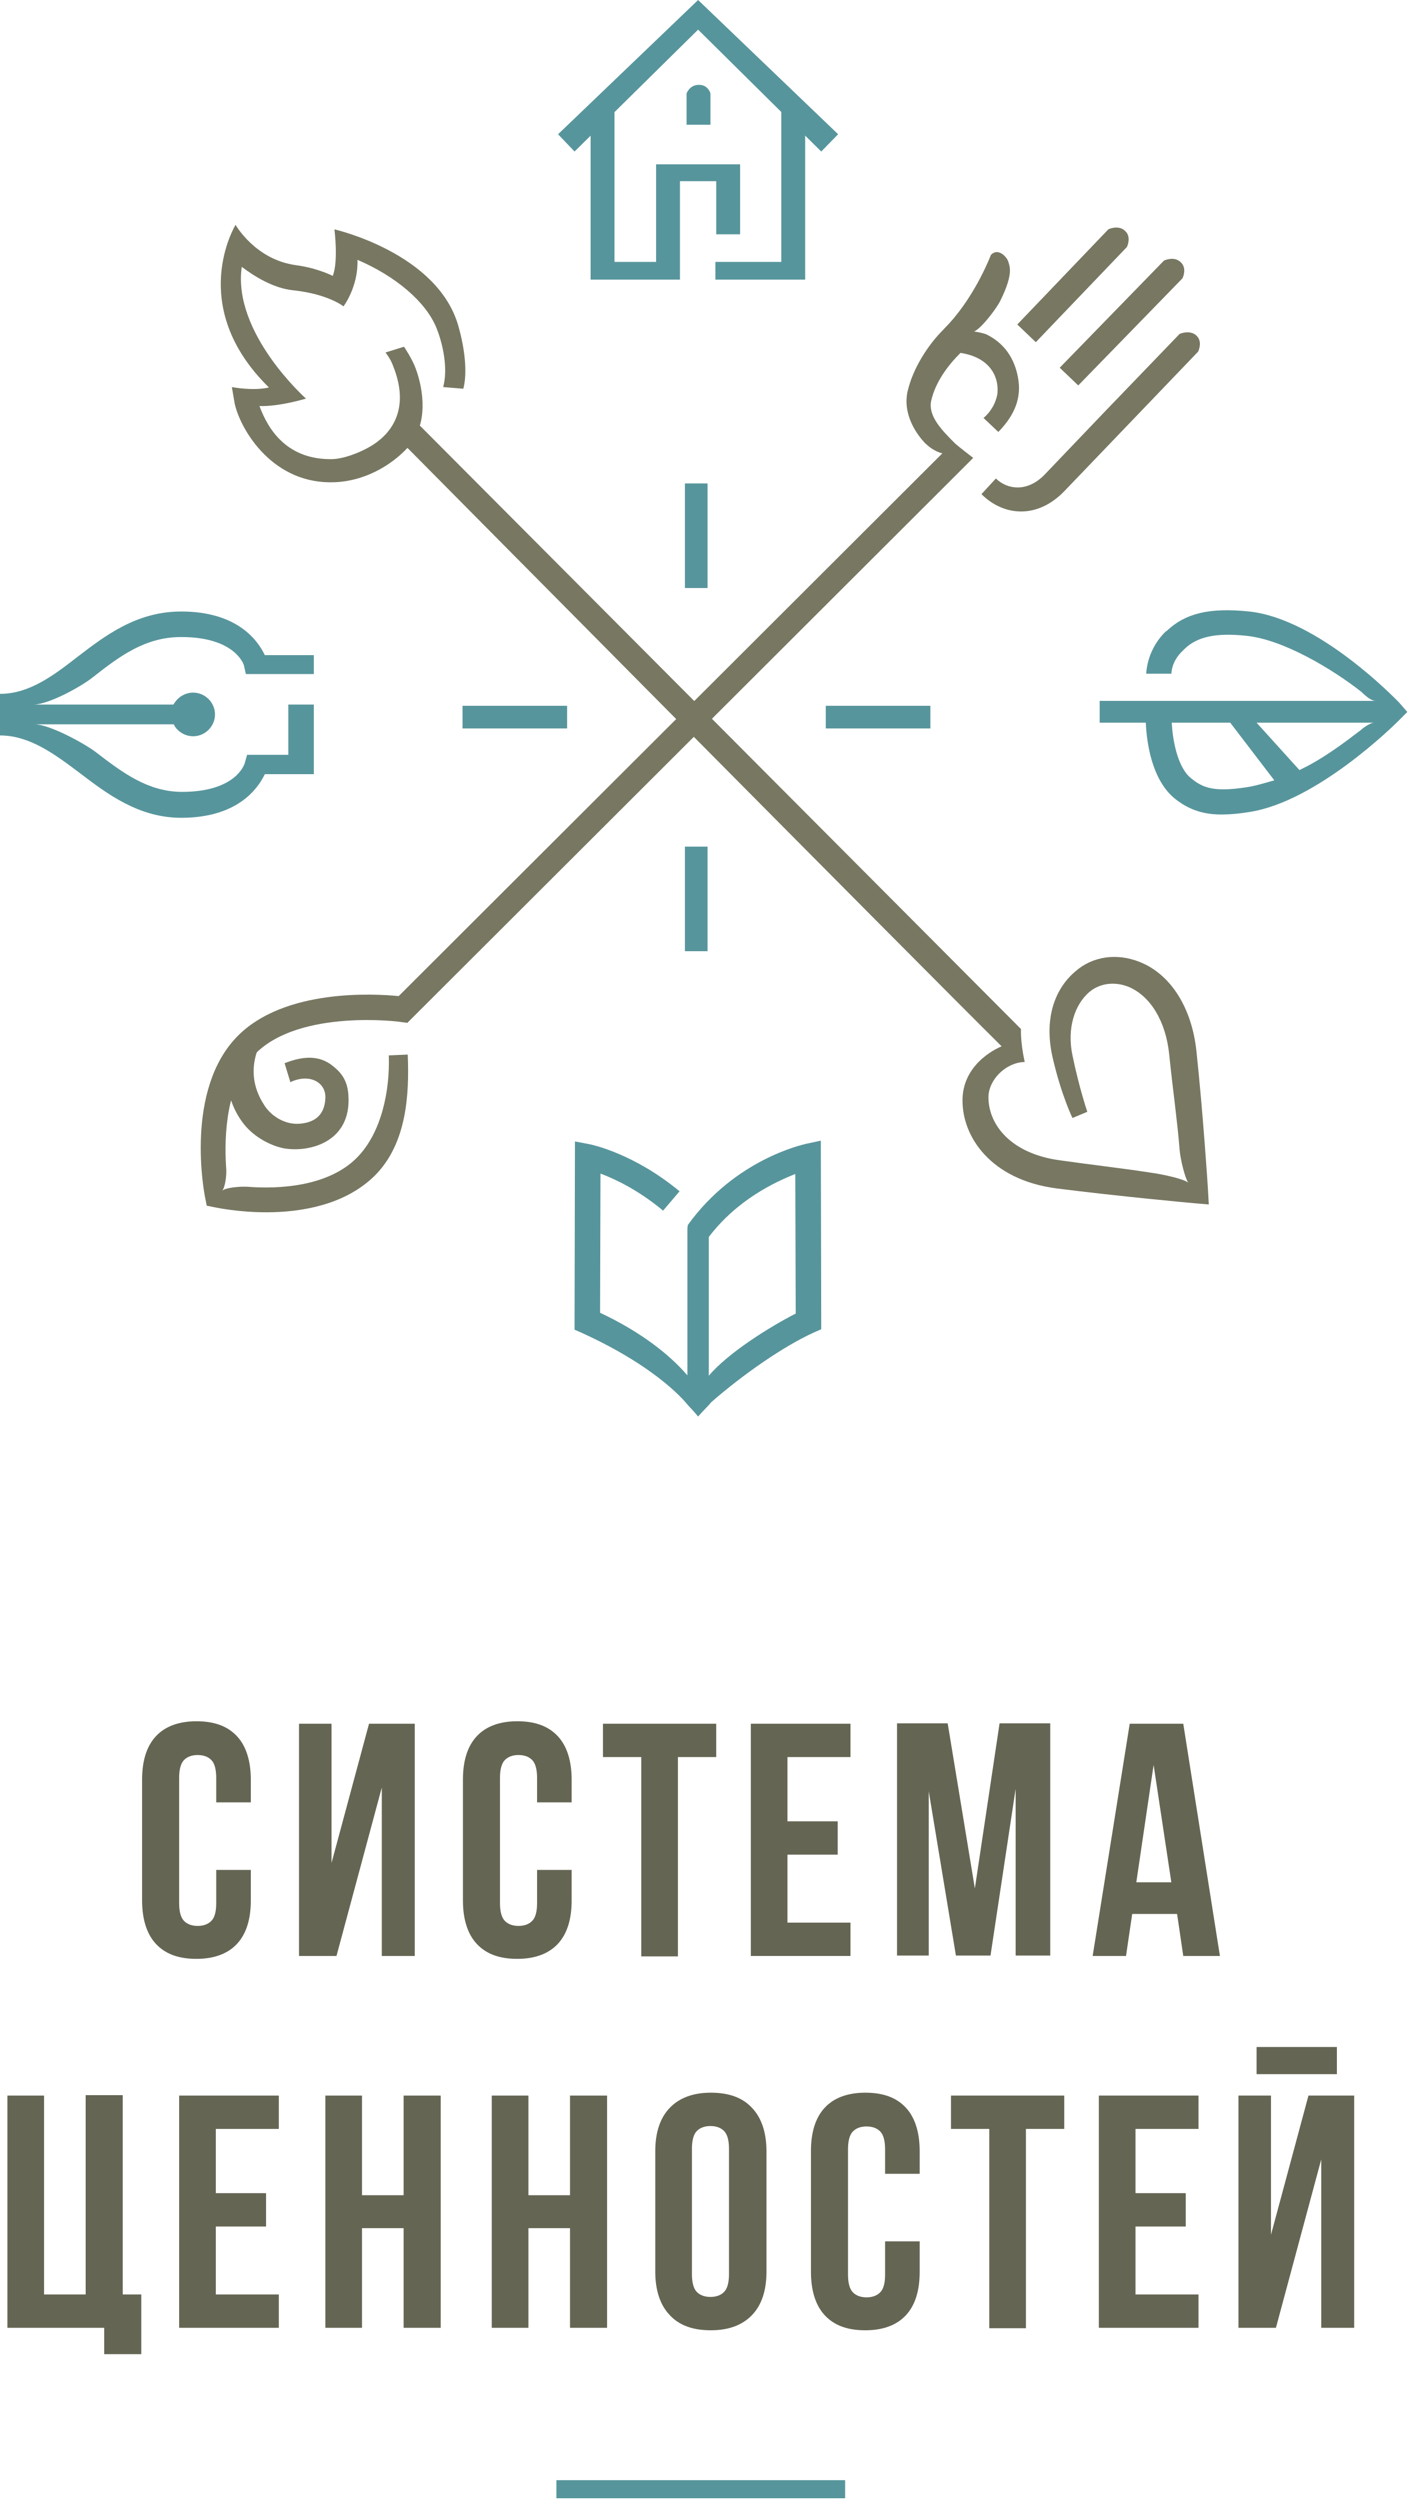 <svg width="181" height="321" viewBox="0 0 181 321" fill="none" xmlns="http://www.w3.org/2000/svg">
<path d="M32.22 240.06V244.026C32.22 246.458 31.638 248.309 30.474 249.578C29.31 250.847 27.564 251.534 25.236 251.534C22.908 251.534 21.215 250.9 19.998 249.578C18.834 248.309 18.252 246.405 18.252 244.026V228.533C18.252 226.101 18.834 224.25 19.998 222.981C21.162 221.712 22.908 221.025 25.236 221.025C27.564 221.025 29.257 221.659 30.474 222.981C31.638 224.25 32.22 226.154 32.22 228.533V231.441H27.776V228.269C27.776 227.211 27.564 226.418 27.141 225.995C26.718 225.572 26.136 225.361 25.395 225.361C24.654 225.361 24.072 225.572 23.649 225.995C23.226 226.418 23.014 227.211 23.014 228.269V244.396C23.014 245.454 23.226 246.247 23.649 246.67C24.072 247.093 24.654 247.304 25.395 247.304C26.136 247.304 26.718 247.093 27.141 246.67C27.564 246.247 27.776 245.506 27.776 244.396V240.113H32.22V240.06Z" fill="#656553"/>
<path d="M43.225 251.164H38.411V221.341H42.59V239.214L47.405 221.341H53.278V251.164H49.045V229.537L43.225 251.164Z" fill="#656553"/>
<path d="M73.435 240.06V244.026C73.435 246.458 72.853 248.309 71.689 249.578C70.525 250.847 68.779 251.534 66.451 251.534C64.123 251.534 62.43 250.9 61.213 249.578C60.049 248.309 59.467 246.405 59.467 244.026V228.533C59.467 226.101 60.049 224.25 61.213 222.981C62.377 221.712 64.123 221.024 66.451 221.024C68.779 221.024 70.472 221.659 71.689 222.981C72.853 224.25 73.435 226.153 73.435 228.533V231.441H68.991V228.269C68.991 227.211 68.779 226.418 68.356 225.995C67.932 225.572 67.35 225.36 66.61 225.36C65.869 225.36 65.287 225.572 64.864 225.995C64.441 226.418 64.229 227.211 64.229 228.269V244.396C64.229 245.453 64.441 246.247 64.864 246.67C65.287 247.093 65.869 247.304 66.61 247.304C67.35 247.304 67.932 247.093 68.356 246.67C68.779 246.247 68.991 245.506 68.991 244.396V240.113H73.435V240.06Z" fill="#656553"/>
<path d="M77.508 221.341H92.005V225.624H87.085V251.217H82.376V225.624H77.455V221.341H77.508Z" fill="#656553"/>
<path d="M101.158 233.873H107.613V238.156H101.158V246.881H109.253V251.164H96.45V221.341H109.253V225.624H101.158V233.873Z" fill="#656553"/>
<path d="M125.231 242.492L128.405 221.288H134.913V251.111H130.469V229.696L127.241 251.111H122.797L119.305 230.013V251.111H115.231V221.288H121.739L125.231 242.492Z" fill="#656553"/>
<path d="M156.711 251.164H152.002L151.209 245.77H145.442L144.648 251.164H140.363L145.124 221.341H152.002L156.711 251.164ZM145.971 241.699H150.468L148.193 226.629L145.971 241.699Z" fill="#656553"/>
<path d="M5.661 294.628H11.005V269.036H15.767V294.628H18.148V302.296H13.386V298.911H0.953V269.089H5.661V294.628Z" fill="#656553"/>
<path d="M27.723 281.62H34.178V285.903H27.723V294.628H35.818V298.911H23.014V269.089H35.818V273.372H27.723V281.62Z" fill="#656553"/>
<path d="M46.505 298.911H41.797V269.089H46.505V281.885H51.849V269.089H56.611V298.911H51.849V286.115H46.505V298.911Z" fill="#656553"/>
<path d="M67.88 298.911H63.171V269.089H67.88V281.885H73.224V269.089H77.986V298.911H73.224V286.115H67.88V298.911Z" fill="#656553"/>
<path d="M84.176 276.227C84.176 273.795 84.811 271.944 86.028 270.675C87.244 269.406 88.99 268.719 91.318 268.719C93.646 268.719 95.392 269.354 96.609 270.675C97.826 271.944 98.461 273.848 98.461 276.227V291.72C98.461 294.153 97.826 296.003 96.609 297.272C95.392 298.541 93.646 299.229 91.318 299.229C88.99 299.229 87.244 298.594 86.028 297.272C84.811 296.003 84.176 294.1 84.176 291.72V276.227ZM88.885 292.038C88.885 293.095 89.096 293.888 89.519 294.311C89.943 294.734 90.525 294.946 91.265 294.946C92.006 294.946 92.588 294.734 93.011 294.311C93.434 293.888 93.646 293.095 93.646 292.038V275.91C93.646 274.853 93.434 274.06 93.011 273.637C92.588 273.214 92.006 273.002 91.265 273.002C90.525 273.002 89.943 273.214 89.519 273.637C89.096 274.06 88.885 274.853 88.885 275.91V292.038Z" fill="#656553"/>
<path d="M118.142 287.755V291.72C118.142 294.153 117.56 296.003 116.396 297.272C115.232 298.541 113.486 299.229 111.158 299.229C108.83 299.229 107.137 298.594 105.92 297.272C104.756 296.003 104.174 294.1 104.174 291.72V276.227C104.174 273.795 104.756 271.944 105.92 270.675C107.084 269.406 108.83 268.719 111.158 268.719C113.486 268.719 115.179 269.354 116.396 270.675C117.56 271.944 118.142 273.848 118.142 276.227V279.136H113.698V275.963C113.698 274.906 113.486 274.112 113.063 273.689C112.639 273.266 112.058 273.055 111.317 273.055C110.576 273.055 109.994 273.266 109.571 273.689C109.148 274.112 108.936 274.906 108.936 275.963V292.09C108.936 293.148 109.148 293.941 109.571 294.364C109.994 294.787 110.576 294.999 111.317 294.999C112.058 294.999 112.639 294.787 113.063 294.364C113.486 293.941 113.698 293.201 113.698 292.09V287.807H118.142V287.755Z" fill="#656553"/>
<path d="M122.216 269.088H136.713V273.371H131.792V298.964H127.083V273.371H122.163V269.088H122.216Z" fill="#656553"/>
<path d="M145.865 281.62H152.32V285.903H145.865V294.628H153.96V298.911H141.156V269.088H153.96V273.371H145.865V281.62Z" fill="#656553"/>
<path d="M163.906 298.911H159.092V269.089H163.271V286.961L168.086 269.089H173.959V298.911H169.726V277.285L163.906 298.911ZM171.737 262.85V266.339H161.42V262.85H171.737Z" fill="#656553"/>
<path d="M108.566 318.475H71.478V320.802H108.566V318.475Z" fill="#57959C"/>
<path d="M36.559 147.473C35.025 147.208 32.538 146.098 31.056 143.983C29.84 142.291 28.094 138.642 29.945 133.725L33.12 134.729C31.797 138.272 33.226 140.81 34.019 142.026C35.025 143.507 36.77 144.406 38.411 144.3C40.104 144.194 41.691 143.454 41.797 141.022C41.903 138.959 39.733 137.796 37.3 138.959L36.559 136.527C39.098 135.522 41.056 135.575 42.643 136.791C43.807 137.69 44.654 138.695 44.759 140.704C45.13 146.574 39.892 148.001 36.559 147.473Z" fill="#787762"/>
<path d="M89.678 181.895C89.36 181.472 88.355 180.415 88.355 180.415C88.302 180.362 84.863 175.761 74.758 171.161L73.806 170.738L73.859 146.574L75.816 146.944C76.028 146.997 81.424 148.107 87.297 152.972L85.181 155.457C82.006 152.813 78.99 151.385 77.139 150.698L77.086 168.57C82.377 171.055 86.027 173.964 88.302 176.607V157.73L88.355 157.307C94.439 148.847 103.116 146.997 103.487 146.891L105.444 146.468L105.497 170.685L104.545 171.108C100.788 172.8 95.55 176.396 91.318 180.097C91.318 180.203 90.313 181.155 89.678 181.895ZM91.053 158.841V176.66C93.54 173.699 98.99 170.315 102.217 168.676L102.164 150.751C99.624 151.755 94.704 154.029 91.053 158.841Z" fill="#57959C"/>
<path d="M90.894 108.714H87.985V122.144H90.894V108.714Z" fill="#57959C"/>
<path d="M90.894 62.077H87.985V75.508H90.894V62.077Z" fill="#57959C"/>
<path d="M72.853 90.63H59.415V93.538H72.853V90.63Z" fill="#57959C"/>
<path d="M119.517 90.63H106.079V93.538H119.517V90.63Z" fill="#57959C"/>
<path d="M179.726 90.208C179.303 89.785 169.41 79.474 160.468 78.522C155.442 77.993 152.268 78.733 149.887 81.007L149.728 81.113C148.776 82.012 147.4 83.915 147.241 86.506H150.469C150.575 85.184 151.209 84.233 152.003 83.492L152.162 83.334C153.749 81.8 156.077 81.219 160.098 81.642C164.86 82.118 171.156 85.925 174.806 88.78C175.018 88.939 175.97 89.996 176.711 89.996H141.263V92.799H147.189C147.294 95.284 147.929 100.096 150.892 102.528C152.797 104.061 154.701 104.59 156.923 104.59C157.982 104.59 159.198 104.484 160.468 104.273C169.198 102.951 179.197 93.01 179.621 92.587L180.785 91.424L179.726 90.208ZM160.045 101.1C155.918 101.735 154.49 101.153 153.008 99.937C151.209 98.509 150.628 94.861 150.522 92.799H152.109H158.035L163.696 100.201C162.373 100.571 161.209 100.942 160.045 101.1ZM174.806 93.75C172.796 95.284 169.886 97.505 166.923 98.879L161.421 92.799H176.605C176.023 92.746 174.965 93.592 174.806 93.75Z" fill="#57959C"/>
<path d="M130.68 41.667L133.061 43.94L134.225 42.724L144.754 31.726C144.913 31.409 145.283 30.351 144.542 29.664C143.801 28.923 142.69 29.294 142.373 29.452L130.68 41.667Z" fill="#787762"/>
<path d="M136.13 47.219L138.511 49.493L151.896 35.745C152.055 35.428 152.425 34.37 151.685 33.682C150.944 32.942 149.833 33.312 149.515 33.471L136.13 47.219Z" fill="#787762"/>
<path d="M126.077 63.452C128.881 66.254 133.22 66.73 136.765 63.029L153.907 45.157C154.065 44.839 154.436 43.782 153.695 43.094C152.954 42.407 151.896 42.724 151.526 42.883L142.108 52.665L142.055 52.718L134.172 60.967C132.003 63.188 129.463 62.923 127.929 61.443L126.077 63.452Z" fill="#787762"/>
<path d="M130.839 48.91C130.522 46.584 129.411 44.31 126.818 42.988C126.289 42.724 125.125 42.565 125.125 42.565C126.078 42.195 128.088 39.498 128.511 38.6C130.257 35.057 129.675 34.158 129.517 33.576C129.305 32.942 128.194 31.779 127.294 32.73C127.294 32.73 125.443 37.648 122.004 41.455C121.686 41.825 121.475 41.984 121.157 42.354C119.2 44.31 117.295 47.271 116.607 50.18C115.972 52.823 117.348 55.309 118.776 56.842C119.2 57.265 119.993 57.952 121.051 58.217L51.214 127.908C48.039 127.591 36.611 126.956 30.58 132.984C23.649 139.911 26.241 153.236 26.347 153.765L26.559 154.822L27.617 155.034C27.882 155.087 30.633 155.668 34.23 155.668C38.622 155.668 44.283 154.769 48.145 150.962C52.272 146.838 52.589 140.493 52.378 135.417L49.944 135.522C50.103 139.964 49.044 145.463 45.817 148.689C42.114 152.39 35.765 152.707 31.797 152.39C30.791 152.337 28.94 152.496 28.517 152.919C28.94 152.496 29.151 150.804 29.046 149.852C28.781 145.833 29.046 139.065 32.855 135.258C38.569 129.547 51.425 131.186 51.531 131.239L52.325 131.345C52.325 131.345 121.316 62.5 122.374 61.442C123.221 60.596 125.019 58.798 125.019 58.798C125.019 58.798 123.221 57.424 122.692 56.948C120.946 55.203 119.2 53.405 119.623 51.449C120.152 49.122 121.686 47.007 123.379 45.315C126.924 45.844 128.3 48.117 128.141 50.391C128.088 51.184 127.559 52.665 126.342 53.669L128.247 55.467C129.887 53.775 131.21 51.66 130.839 48.91Z" fill="#787762"/>
<path d="M50.42 55.573C50.42 55.573 118.776 124.577 128.67 134.359C128.67 134.359 123.802 136.21 123.644 141.075C123.644 141.127 123.644 141.18 123.644 141.233C123.591 145.992 127.294 151.491 135.707 152.602C143.59 153.606 153.325 154.505 153.431 154.505L155.282 154.664L155.176 152.76C155.176 152.655 154.542 142.872 153.695 134.994C153.113 129.442 150.415 125.106 146.394 123.52C143.484 122.356 140.362 122.779 138.14 124.736C135.336 127.115 134.119 131.028 135.23 135.84C136.341 140.652 137.77 143.56 137.77 143.56L139.675 142.767C139.675 142.767 138.616 139.647 137.77 135.523C137.029 131.98 138.087 128.966 139.939 127.38C141.262 126.269 143.114 126.005 144.912 126.692C147.769 127.855 149.78 131.134 150.203 135.47C150.626 139.647 151.261 144.089 151.526 147.578C151.632 148.9 152.214 151.227 152.637 151.861C152.055 151.386 149.621 150.857 148.246 150.645C144.225 150.011 140.31 149.588 136.236 149.006C129.781 148.16 126.977 144.353 126.977 140.916C126.977 140.863 126.977 140.863 126.977 140.81C127.03 138.642 129.199 136.421 131.633 136.369C131.051 133.672 131.157 132.138 131.157 132.138L52.589 53.299L51.319 53.67L50.42 55.573Z" fill="#787762"/>
<path d="M49.521 45.263C49.891 45.738 50.261 46.32 50.526 47.06C52.325 51.608 51.055 54.78 48.462 56.737C47.087 57.794 44.442 58.905 42.696 58.958C36.982 59.063 34.495 55.309 33.331 52.136C35.818 52.242 39.309 51.185 39.309 51.185C39.309 51.185 29.839 42.777 31.056 34.264C32.59 35.427 35.077 37.014 37.669 37.278C42.166 37.754 44.124 39.34 44.124 39.34C44.124 39.34 46.029 36.855 45.923 33.365C50.737 35.427 54.706 38.706 56.081 42.143C56.928 44.258 57.563 47.377 56.928 49.704L59.52 49.916C60.049 47.906 59.732 44.839 58.885 41.878C56.24 32.466 42.96 29.452 42.96 29.452C42.96 29.452 43.489 33.524 42.748 35.427C42.748 35.427 40.791 34.423 38.04 34.053C32.802 33.365 30.262 28.871 30.262 28.871C30.262 28.871 23.861 39.287 34.548 49.757C32.484 50.233 29.786 49.704 29.786 49.704L30.157 51.872C30.95 55.309 35.13 62.289 43.066 61.919C46.822 61.76 50.209 59.803 52.325 57.53C55.129 54.516 54.388 49.968 53.383 47.272C52.907 46.003 51.901 44.522 51.901 44.522L49.521 45.263Z" fill="#787762"/>
<path d="M87.35 35.903H75.869V13.959H78.938V33.63H84.281V21.098H95.075V30.087H92.006V23.266H87.35V35.903Z" fill="#57959C"/>
<path d="M105.497 19.459L89.678 3.807L73.805 19.459L71.689 17.238L89.678 0L107.666 17.238L105.497 19.459Z" fill="#57959C"/>
<path d="M103.434 35.903H91.9V33.629H100.365V14.012H103.434V35.903Z" fill="#57959C"/>
<path d="M91.265 16.022H88.197V12.003C88.197 12.003 88.567 10.893 89.784 10.893C91.001 10.893 91.265 12.003 91.265 12.003V16.022Z" fill="#57959C"/>
<path d="M37.141 96.923H33.014H31.744L31.427 98.033C31.374 98.192 30.263 101.682 23.385 101.682C18.994 101.682 15.713 99.196 12.274 96.552C10.793 95.442 6.349 93.01 4.444 93.01H22.327L22.486 93.327C23.015 94.067 23.861 94.543 24.814 94.543C26.348 94.543 27.618 93.274 27.618 91.741C27.618 90.207 26.348 88.938 24.814 88.938C23.861 88.938 23.015 89.414 22.486 90.154C22.433 90.26 22.327 90.366 22.274 90.472H4.285C6.296 90.472 10.528 88.092 11.904 86.982C15.343 84.285 18.623 81.8 23.279 81.8C30.104 81.8 31.268 85.237 31.321 85.396L31.586 86.559H40.315V84.126H34.019C33.067 82.117 30.369 78.522 23.279 78.522C17.512 78.522 13.491 81.641 9.894 84.391C6.772 86.823 3.704 89.097 0 89.097V94.438C3.756 94.438 6.931 96.764 10.158 99.196C13.703 101.893 17.777 105.013 23.279 105.013C30.369 105.013 33.067 101.417 34.019 99.408H40.315V90.472H37.035V96.923H37.141Z" fill="#57959C"/>
</svg>
